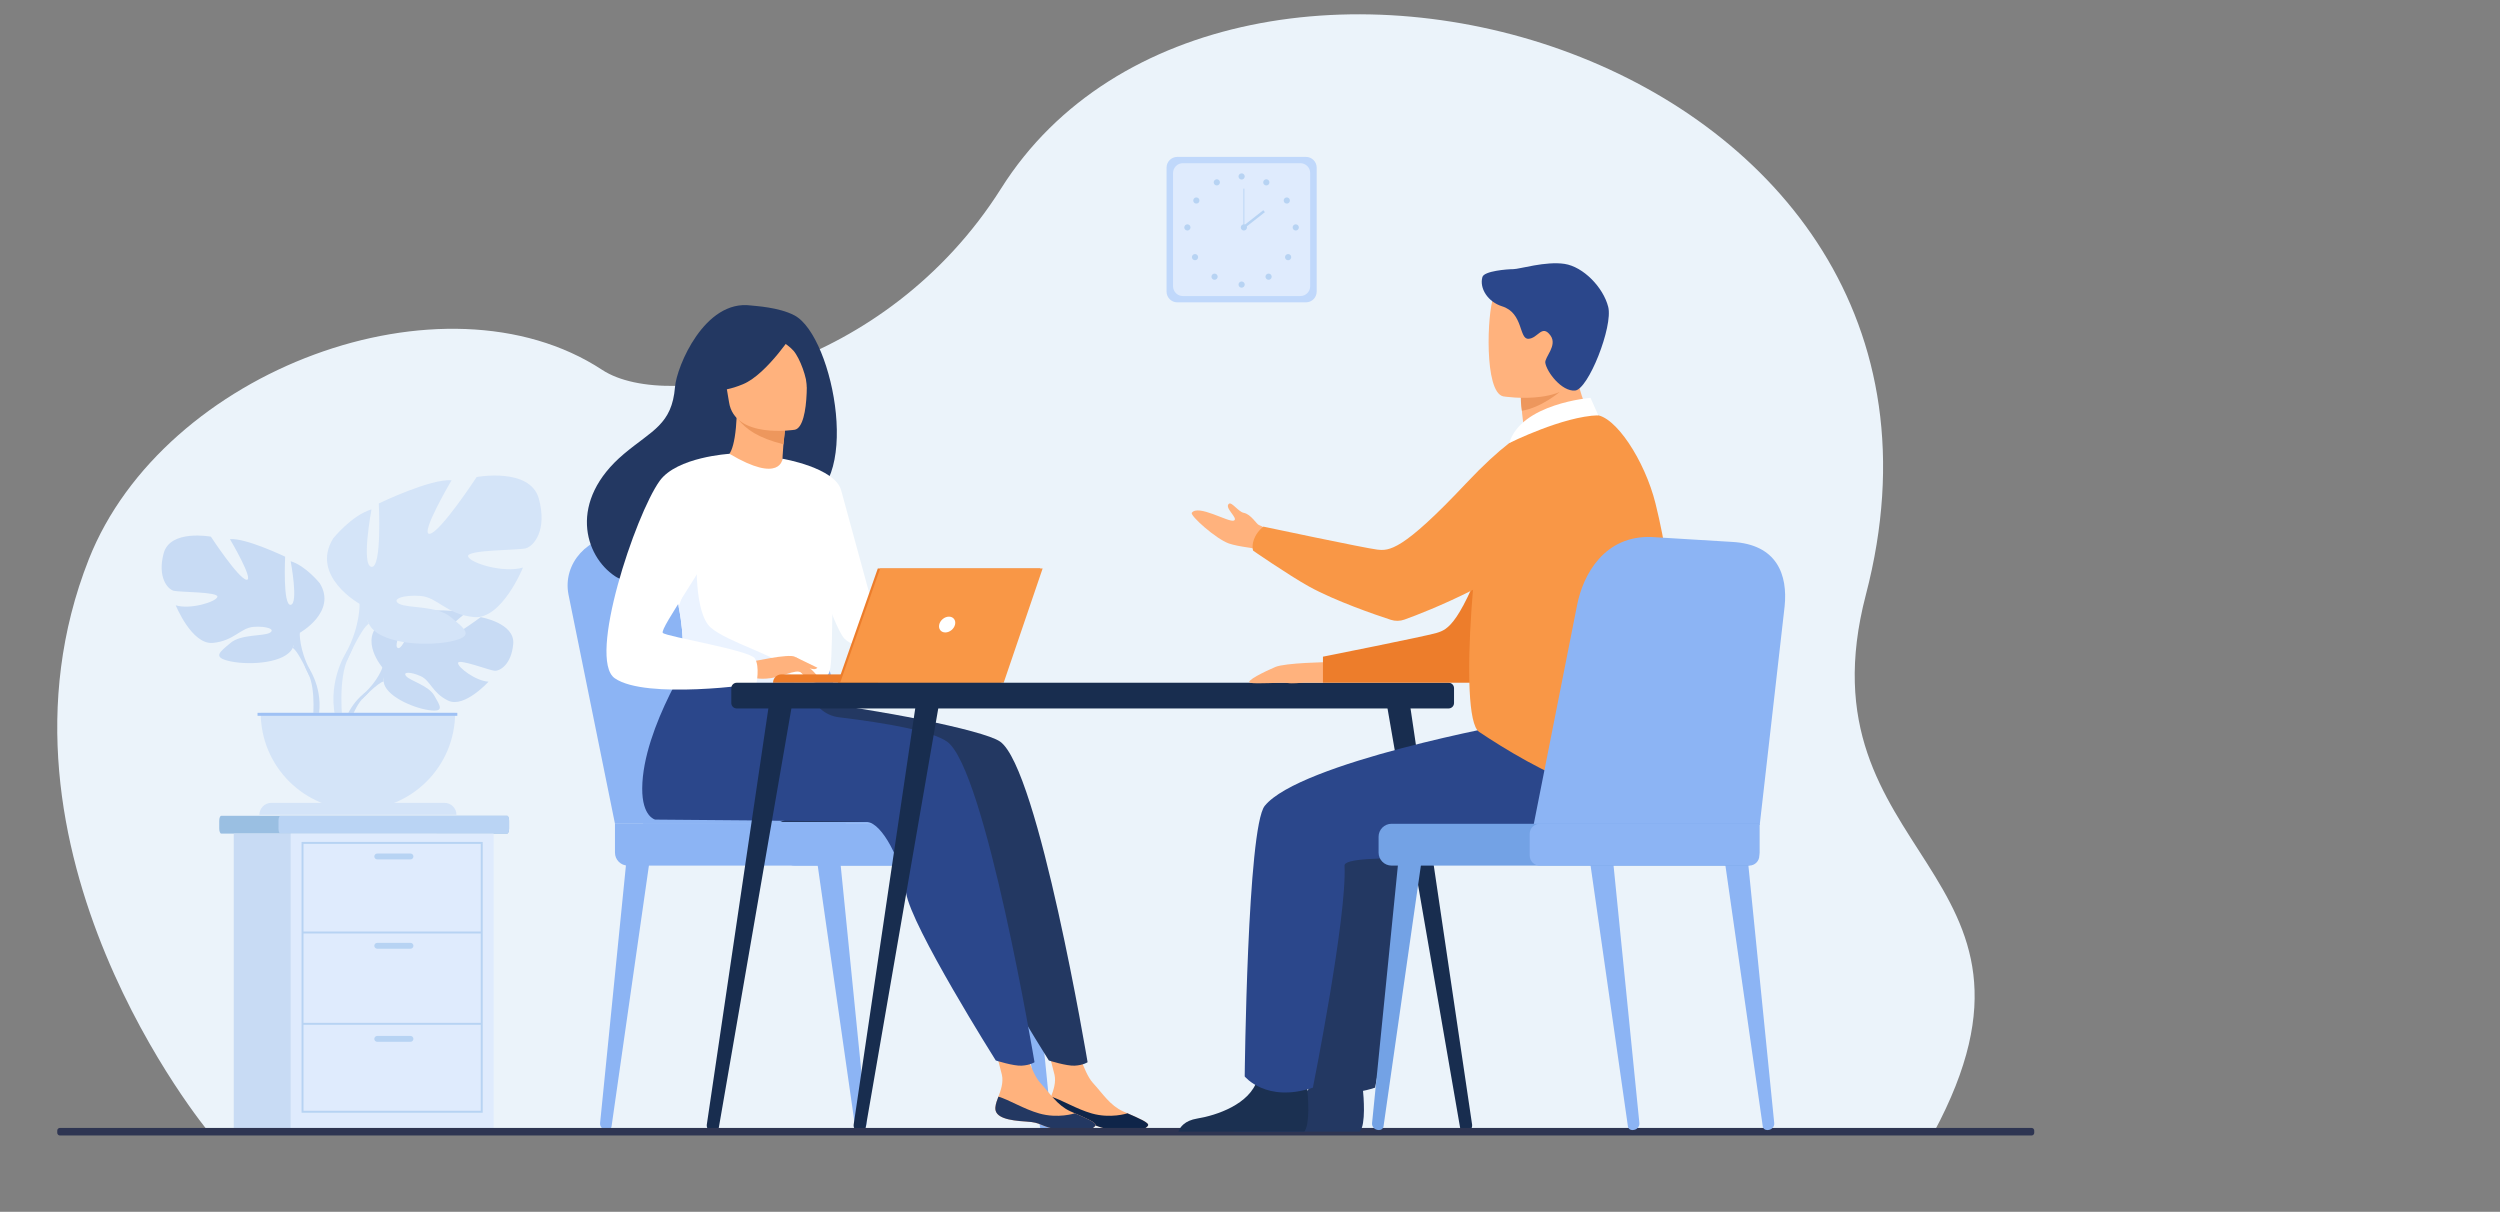 <svg width="524" height="254" viewBox="0 0 524 254" fill="none" xmlns="http://www.w3.org/2000/svg">
<rect x="0" y="0" width="524" height="254" fill="#808080" stroke="none"/>
<g clip-path="url(#clip0_1715_8003)">
<g clip-path="url(#clip1_1715_8003)">
<g clip-path="url(#clip2_1715_8003)">
<path d="M43.758 237.281C43.758 237.281 -5.419 178.122 18.614 117.22C34.282 77.521 93.046 55.768 126.21 77.521C140.334 86.786 185.651 77.834 209.847 39.477C256.866 -35.059 420.964 10.207 391.089 124.646C376.631 180.026 435.088 182.04 405.303 237.398L43.758 237.281Z" fill="#EBF3FA"/>
<path d="M80.16 139.918C80.16 139.918 75.201 134.14 79.855 130.469C79.855 130.469 83.254 128.414 86.027 128.581C86.027 128.581 82.099 135.157 83.37 135.812C84.641 136.466 87.217 128.167 87.217 128.167C87.217 128.167 94.953 127.418 97.442 128.613C97.442 128.613 90.829 134.017 92.222 134.338C93.615 134.66 100.758 129.356 100.758 129.356C100.758 129.356 107.958 130.58 107.573 134.966C107.189 139.353 104.709 140.706 103.618 140.591C102.527 140.474 96.149 138.043 96.01 138.935C95.871 139.827 99.711 142.743 102.4 142.879C102.4 142.879 97.323 148.47 93.95 146.857C90.577 145.243 90.289 142.686 88.186 141.727C86.084 140.768 84.288 140.771 85.157 141.749C86.025 142.727 89.831 143.678 91.033 145.802C92.235 147.927 93.314 149.359 89.824 148.835C86.334 148.311 80.66 145.76 80.41 142.84C80.16 139.918 80.16 139.918 80.16 139.918Z" fill="#C8DBF4"/>
<path d="M104.033 135.086C104.033 135.086 84.478 134.334 80.159 139.917C80.159 139.917 79.204 142.774 76.265 145.376L75.808 146.623C75.808 146.623 79.197 143.054 80.409 142.839C80.409 142.839 78.513 135.919 104.033 135.086Z" fill="#C8DBF4"/>
<path d="M76.267 145.375C76.267 145.375 72.069 148.475 71.778 154.014L72.54 154.082C72.54 154.082 73.88 148.356 76.303 146.116C78.726 143.876 76.267 145.375 76.267 145.375Z" fill="#C8DBF4"/>
<path d="M62.819 132.652C62.819 132.652 70.709 128.239 67.027 122.252C67.027 122.252 64.082 118.576 60.926 117.631C60.926 117.631 62.609 126.56 60.926 126.77C59.243 126.98 59.769 116.685 59.769 116.685C59.769 116.685 51.458 112.692 48.197 113.008C48.197 113.008 53.352 121.727 51.669 121.516C49.986 121.306 44.2 112.482 44.2 112.482C44.2 112.482 35.68 110.907 34.311 115.949C32.944 120.991 35.153 123.512 36.415 123.828C37.677 124.143 45.778 124.038 45.567 125.088C45.356 126.138 39.886 127.82 36.836 126.874C36.836 126.874 40.202 135.172 44.621 134.753C49.04 134.333 50.407 131.602 53.141 131.392C55.877 131.181 57.874 131.917 56.507 132.652C55.14 133.388 50.511 132.893 48.301 134.769C46.092 136.644 44.304 137.801 48.407 138.64C52.509 139.481 59.873 138.956 61.345 135.805C62.819 132.652 62.819 132.652 62.819 132.652Z" fill="#C8DBF4"/>
<path d="M38.205 117.524C38.205 117.524 60.295 124.668 62.821 132.652C62.821 132.652 62.715 136.224 64.925 140.321V141.897C64.925 141.897 62.61 136.539 61.348 135.803C61.347 135.803 66.29 128.87 38.205 117.524Z" fill="#C8DBF4"/>
<path d="M64.923 140.321C64.923 140.321 68.33 145.487 66.388 151.776L65.513 151.541C65.513 151.541 66.363 144.614 64.581 141.13C62.797 137.646 64.923 140.321 64.923 140.321Z" fill="#C8DBF4"/>
<path d="M75.372 126.567C75.372 126.567 64.972 120.751 69.826 112.857C69.826 112.857 73.708 108.01 77.868 106.763C77.868 106.763 75.65 118.534 77.868 118.812C80.086 119.089 79.393 105.518 79.393 105.518C79.393 105.518 90.347 100.255 94.646 100.671C94.646 100.671 87.852 112.165 90.07 111.889C92.288 111.611 99.914 99.979 99.914 99.979C99.914 99.979 111.147 97.901 112.948 104.55C114.75 111.198 111.838 114.52 110.174 114.936C108.51 115.351 97.834 115.214 98.11 116.598C98.388 117.982 105.598 120.199 109.619 118.952C109.619 118.952 105.181 129.892 99.357 129.338C93.534 128.785 91.731 125.184 88.125 124.907C84.519 124.629 81.884 125.599 83.687 126.568C85.49 127.538 91.592 126.887 94.503 129.359C97.414 131.831 99.773 133.354 94.364 134.462C88.955 135.57 79.249 134.877 77.308 130.723C75.372 126.567 75.372 126.567 75.372 126.567Z" fill="#D4E4F8"/>
<path d="M107.819 106.625C107.819 106.625 78.7 116.042 75.372 126.566C75.372 126.566 75.511 131.273 72.598 136.675V138.752C72.598 138.752 75.648 131.689 77.312 130.721C77.312 130.721 70.795 121.582 107.819 106.625Z" fill="#D4E4F8"/>
<path d="M72.598 136.676C72.598 136.676 68.108 143.486 70.668 151.776L71.823 151.466C71.823 151.466 70.702 142.336 73.051 137.743C75.4 133.15 72.598 136.676 72.598 136.676Z" fill="#D4E4F8"/>
<path d="M75.021 169.752C86.272 169.752 95.392 160.644 95.392 149.407H54.648C54.648 160.644 63.77 169.752 75.021 169.752Z" fill="#D4E4F8"/>
<path d="M95.674 170.787H54.368C54.368 169.402 55.494 168.277 56.881 168.277H93.161C94.548 168.277 95.674 169.402 95.674 170.787Z" fill="#D4E4F8"/>
<path d="M95.855 149.407H53.979V150.031H95.855V149.407Z" fill="#9FC1F4"/>
<path d="M180.139 236.86L180.24 236.858C181.063 236.844 181.699 236.17 181.622 235.398L176.13 180.63L171.338 181.056L179.224 236.119C179.285 236.549 179.679 236.867 180.139 236.86Z" fill="#8CB4F4"/>
<path d="M127.263 236.86L127.162 236.858C126.339 236.844 125.703 236.17 125.78 235.398L131.272 180.63L136.064 181.056L128.178 236.119C128.118 236.549 127.723 236.867 127.263 236.86Z" fill="#8CB4F4"/>
<path d="M218.879 236.86L218.98 236.858C219.803 236.844 220.44 236.17 220.362 235.398L214.87 180.63L210.079 181.056L217.964 236.119C218.025 236.549 218.419 236.867 218.879 236.86Z" fill="#8CB4F4"/>
<path d="M128.899 172.663L119.151 124.592C117.899 118.083 123.3 112.132 130.311 112.292L149.111 112.722C155.595 112.869 161.233 117.204 163.036 123.426L177.297 172.663H128.899Z" fill="#8CB4F4"/>
<path d="M134.796 172.663L125.048 124.592C123.796 118.083 129.197 112.132 136.208 112.292L155.007 112.722C161.492 112.869 167.13 117.204 168.933 123.426L183.194 172.663H134.796Z" fill="#8CB4F4"/>
<path d="M131.616 181.43H205.99C207.485 181.43 208.707 180.209 208.707 178.717V175.376C208.707 173.884 207.485 172.663 205.99 172.663H128.899V178.717C128.899 180.209 130.121 181.43 131.616 181.43Z" fill="#8CB4F4"/>
<path d="M166.518 181.43H213.93C215.133 181.43 216.119 180.445 216.119 179.244V174.847C216.119 173.645 215.133 172.661 213.93 172.661H166.518C165.314 172.661 164.329 173.645 164.329 174.847V179.244C164.329 180.447 165.313 181.43 166.518 181.43Z" fill="#8CB4F4"/>
<path d="M106.708 172.036V173.676C106.708 174.249 106.522 174.718 106.294 174.718H46.365C46.139 174.718 45.952 174.249 45.952 173.676V172.036C45.952 171.462 46.137 170.993 46.365 170.993H106.294C106.52 170.993 106.708 171.463 106.708 172.036Z" fill="#9ABFE2"/>
<path d="M106.708 172.036V173.676C106.708 174.249 106.537 174.718 106.329 174.718H58.751C58.542 174.718 58.373 174.249 58.373 173.676V172.036C58.373 171.462 58.544 170.993 58.751 170.993H106.327C106.537 170.993 106.708 171.463 106.708 172.036Z" fill="#BAD4F4"/>
<path d="M91.539 174.72H48.994V236.649H91.539V174.72Z" fill="#C8DBF4"/>
<path d="M103.462 174.72H60.917V236.649H103.462V174.72Z" fill="#DFEBFD"/>
<path d="M101.176 233.228H63.204V176.469H101.176V233.228ZM63.613 232.82H100.765V176.879H63.613V232.82Z" fill="#B7D3F3"/>
<path d="M100.972 195.245H63.408V195.654H100.972V195.245Z" fill="#B7D3F3"/>
<path d="M100.972 214.388H63.408V214.797H100.972V214.388Z" fill="#B7D3F3"/>
<path d="M86.038 180.13H79.068C78.731 180.13 78.453 179.854 78.453 179.515C78.453 179.178 78.729 178.9 79.068 178.9H86.038C86.376 178.9 86.654 179.176 86.654 179.515C86.654 179.854 86.378 180.13 86.038 180.13Z" fill="#B7D3F3"/>
<path d="M86.038 198.85H79.068C78.731 198.85 78.453 198.574 78.453 198.235C78.453 197.898 78.729 197.62 79.068 197.62H86.038C86.376 197.62 86.654 197.896 86.654 198.235C86.654 198.572 86.378 198.85 86.038 198.85Z" fill="#B7D3F3"/>
<path d="M86.038 218.362H79.068C78.731 218.362 78.453 218.086 78.453 217.748C78.453 217.41 78.729 217.133 79.068 217.133H86.038C86.376 217.133 86.654 217.409 86.654 217.748C86.654 218.086 86.378 218.362 86.038 218.362Z" fill="#B7D3F3"/>
<path d="M273.727 63.371H246.76C245.522 63.371 244.51 62.359 244.51 61.124V35.131C244.51 33.894 245.523 32.884 246.76 32.884H273.727C274.965 32.884 275.977 33.896 275.977 35.131V61.124C275.977 62.359 274.965 63.371 273.727 63.371Z" fill="#C0D8FB"/>
<path d="M272.559 62.052H247.928C246.798 62.052 245.872 61.127 245.872 59.999V36.257C245.872 35.128 246.798 34.204 247.928 34.204H272.559C273.689 34.204 274.614 35.128 274.614 36.257V59.999C274.614 61.127 273.689 62.052 272.559 62.052Z" fill="#DFEBFD"/>
<path d="M260.243 37.636C260.603 37.636 260.895 37.345 260.895 36.985C260.895 36.626 260.603 36.334 260.243 36.334C259.883 36.334 259.591 36.626 259.591 36.985C259.591 37.345 259.883 37.636 260.243 37.636Z" fill="#B7D3F3"/>
<path d="M264.851 37.906C265.027 37.592 265.423 37.478 265.737 37.654C266.052 37.829 266.166 38.224 265.99 38.538C265.815 38.852 265.419 38.966 265.104 38.791C264.79 38.616 264.676 38.22 264.851 37.906Z" fill="#B7D3F3"/>
<path d="M269.358 41.482C269.66 41.288 270.064 41.374 270.259 41.676C270.453 41.978 270.367 42.381 270.064 42.575C269.761 42.77 269.358 42.683 269.163 42.381C268.967 42.08 269.055 41.677 269.358 41.482Z" fill="#B7D3F3"/>
<path d="M271.589 47.016C271.949 47.016 272.241 47.308 272.241 47.667C272.241 48.026 271.949 48.318 271.589 48.318C271.229 48.318 270.937 48.026 270.937 47.667C270.938 47.308 271.229 47.016 271.589 47.016Z" fill="#B7D3F3"/>
<path d="M270.45 53.438C270.704 53.692 270.704 54.103 270.45 54.358C270.196 54.612 269.783 54.612 269.529 54.358C269.274 54.103 269.274 53.692 269.529 53.438C269.783 53.184 270.196 53.184 270.45 53.438Z" fill="#B7D3F3"/>
<path d="M266.356 57.536C266.61 57.79 266.61 58.202 266.356 58.456C266.102 58.71 265.689 58.71 265.435 58.456C265.18 58.202 265.18 57.79 265.435 57.536C265.689 57.282 266.102 57.282 266.356 57.536Z" fill="#B7D3F3"/>
<path d="M259.591 59.649C259.591 59.29 259.883 58.998 260.243 58.998C260.602 58.998 260.895 59.29 260.895 59.649C260.895 60.008 260.602 60.301 260.243 60.301C259.883 60.301 259.591 60.008 259.591 59.649Z" fill="#B7D3F3"/>
<path d="M255.613 37.906C255.438 37.592 255.042 37.478 254.727 37.654C254.413 37.829 254.299 38.224 254.474 38.538C254.65 38.852 255.046 38.966 255.36 38.791C255.676 38.616 255.789 38.22 255.613 37.906Z" fill="#B7D3F3"/>
<path d="M251.109 41.481C250.806 41.286 250.402 41.373 250.208 41.675C250.013 41.977 250.1 42.38 250.402 42.574C250.705 42.769 251.108 42.682 251.303 42.38C251.497 42.079 251.41 41.676 251.109 41.481Z" fill="#B7D3F3"/>
<path d="M248.876 47.015C248.516 47.015 248.224 47.307 248.224 47.666C248.224 48.025 248.516 48.317 248.876 48.317C249.235 48.317 249.528 48.025 249.528 47.666C249.528 47.307 249.235 47.015 248.876 47.015Z" fill="#B7D3F3"/>
<path d="M250.015 53.437C249.76 53.691 249.76 54.102 250.015 54.357C250.269 54.611 250.682 54.611 250.936 54.357C251.19 54.102 251.19 53.691 250.936 53.437C250.683 53.183 250.269 53.183 250.015 53.437Z" fill="#B7D3F3"/>
<path d="M254.569 58.647C254.93 58.647 255.222 58.356 255.222 57.996C255.222 57.636 254.93 57.345 254.569 57.345C254.209 57.345 253.917 57.636 253.917 57.996C253.917 58.356 254.209 58.647 254.569 58.647Z" fill="#B7D3F3"/>
<path d="M260.067 47.667C260.067 47.308 260.36 47.016 260.719 47.016C261.079 47.016 261.371 47.308 261.371 47.667C261.371 48.026 261.079 48.318 260.719 48.318C260.36 48.318 260.067 48.026 260.067 47.667Z" fill="#B7D3F3"/>
<path d="M260.809 39.533H260.63V47.667H260.809V39.533Z" fill="#B7D3F3"/>
<path d="M264.792 44.053L260.475 47.438L260.804 47.857L265.122 44.472L264.792 44.053Z" fill="#B7D3F3"/>
<path d="M193.691 162.603C189.667 169.596 184.606 172.296 184.606 172.296H163.552C163.552 172.296 196.76 157.267 193.691 162.603Z" fill="#233862"/>
<path d="M219.657 232.083C219.429 234.289 222.503 234.858 226.066 235.075C229.629 235.291 228.544 236.008 233.421 236.944C238.297 237.88 240.269 236.565 240.631 235.91C240.952 235.329 238.69 234.39 236.281 233.33C235.977 233.197 235.674 233.061 235.37 232.925C232.657 231.7 231.156 229.243 229.056 226.957C227.068 224.793 225.23 217.911 225.23 217.911L218.606 216.425C218.606 216.425 220.404 222.62 221.023 225.263C221.387 226.819 220.807 228.546 220.293 229.86C220.015 230.573 219.736 231.304 219.657 232.083Z" fill="#FFB27D"/>
<path d="M226.066 235.073C229.629 235.289 228.544 236.006 233.421 236.942C238.297 237.878 240.269 236.564 240.631 235.909C240.952 235.327 238.69 234.388 236.281 233.328L236.243 233.369C236.243 233.369 232.795 234.498 228.841 233.378C225.619 232.467 222.514 230.504 220.293 229.857C220.017 230.573 219.738 231.304 219.659 232.081C219.431 234.288 222.503 234.857 226.066 235.073Z" fill="#0F2549"/>
<path d="M209.621 155.439C206.056 152.939 182.477 148.484 170.445 147.195L157.145 135.665C157.145 135.665 145.825 152.409 145.734 165.22C145.692 171.193 148.447 171.786 148.448 171.788C148.448 171.788 191.084 172.103 192.952 172.296C196.011 172.611 200.047 180.222 201.054 187.153C202.063 194.085 219.841 222.277 219.841 222.277C219.841 222.277 223.55 223.464 225.263 223.364C227.107 223.256 227.961 222.639 227.961 222.639C227.961 222.639 217.66 161.076 209.621 155.439Z" fill="#233862"/>
<path d="M208.63 232.083C208.401 234.289 211.475 234.858 215.038 235.075C218.602 235.291 217.517 236.008 222.393 236.944C227.269 237.88 229.242 236.565 229.603 235.91C229.925 235.329 227.663 234.39 225.253 233.33C224.95 233.197 224.646 233.061 224.342 232.925C221.63 231.7 220.128 229.243 218.028 226.957C216.04 224.793 214.202 217.911 214.202 217.911L207.577 216.425C207.577 216.425 209.375 222.62 209.994 225.263C210.358 226.819 209.777 228.546 209.264 229.86C208.988 230.573 208.709 231.304 208.63 232.083Z" fill="#FFB27D"/>
<path d="M215.038 235.073C218.602 235.289 217.517 236.006 222.393 236.942C227.269 237.878 229.242 236.564 229.603 235.909C229.925 235.327 227.663 234.388 225.253 233.328L225.215 233.369C225.215 233.369 221.767 234.498 217.813 233.378C214.591 232.467 211.487 230.504 209.266 229.857C208.989 230.573 208.71 231.304 208.631 232.081C208.401 234.288 211.475 234.857 215.038 235.073Z" fill="#233862"/>
<path d="M198.495 155.439C195.398 153.268 186.084 151.584 175.804 150.334C172.961 149.988 170.628 147.925 169.933 145.151L146.019 135.665C146.019 135.665 134.699 152.409 134.609 165.22C134.566 171.193 137.321 171.786 137.323 171.788C137.323 171.788 179.958 172.103 181.827 172.296C184.885 172.611 188.921 180.222 189.928 187.153C190.937 194.085 208.716 222.277 208.716 222.277C208.716 222.277 212.424 223.464 214.138 223.364C215.981 223.256 216.835 222.639 216.835 222.639C216.835 222.639 206.534 161.076 198.495 155.439Z" fill="#2B478B"/>
<path d="M166.497 66.094C163.212 64.371 158.211 64.137 157.398 64.029C147.678 62.725 141.827 76.831 141.482 81.105C140.848 88.983 136.675 90.184 130.801 95.118C119.023 105.011 122.477 116.508 128.918 120.779C132.782 123.341 139.593 120.779 139.593 120.779C139.69 120.846 158.221 110.433 167.355 105.41C181.05 103.465 174.871 70.485 166.497 66.094Z" fill="#233862"/>
<path d="M164.469 100.556C164.512 100.578 160.15 102.56 157 101.52C154.038 100.546 151.43 96.093 151.47 96.085C152.756 95.9 154.063 94.632 154.428 87.127L154.997 87.27L164.57 89.687C164.57 89.687 164.191 92.715 164.035 95.579C163.905 97.984 163.931 100.272 164.469 100.556Z" fill="#FFB27D"/>
<path d="M164.571 89.686C164.571 89.686 164.571 90.31 164.213 93.126C158.799 91.763 156.413 89.97 154.728 87.918L164.571 89.686Z" fill="#ED975D"/>
<path d="M166.614 90.069C166.614 90.069 153.956 92.127 152.794 84.235C151.631 76.343 149.216 71.293 157.247 69.645C165.281 67.998 167.298 70.778 168.328 73.317C169.357 75.856 169.876 89.33 166.614 90.069Z" fill="#FFB27D"/>
<path d="M166.626 69.314C166.626 69.314 160.877 78.376 155.746 80.523C150.614 82.669 148.093 81.58 148.093 81.58C148.093 81.58 150.428 78.045 151.036 73.297C151.216 71.899 152.128 70.698 153.44 70.174C157.122 68.701 164.245 66.379 166.626 69.314Z" fill="#233862"/>
<path d="M161.575 70.19C161.575 70.19 164.944 71.914 166.332 73.532C167.671 75.092 169.218 79.326 169.107 81.228C169.107 81.228 170.77 72.116 167.307 68.984C163.637 65.663 161.575 70.19 161.575 70.19Z" fill="#233862"/>
<path d="M174.596 119.837C174.212 145.533 174.491 140.163 171.676 142.601C170.998 143.188 169.091 143.539 166.582 143.704C158.692 144.226 144.823 142.928 144.296 141.472C142.475 136.435 143.76 134.869 142.243 127.155C142.085 126.335 141.889 125.447 141.659 124.48C140.393 119.182 139.162 117.379 143.652 108.869C147.726 101.159 152.514 94.896 152.896 95.121C163.642 101.492 164.01 96.152 164.01 96.152C164.01 96.152 174.785 107.304 174.596 119.837Z" fill="white"/>
<path d="M164.009 96.152C164.009 96.152 175.007 98.014 176.305 102.769C177.604 107.523 185.245 135.473 185.245 135.473C185.245 135.473 179.625 136.482 177.028 133.888C174.431 131.295 167.991 109.829 167.991 109.829L164.009 96.152Z" fill="white"/>
<path d="M166.582 143.705C158.692 144.228 144.823 142.93 144.296 141.474C142.475 136.437 143.76 134.871 142.243 127.157L146.049 116.455C146.049 116.455 145.42 128.372 148.938 131.507C152.453 134.641 163.346 137.558 165.057 140.176C165.882 141.432 166.424 142.692 166.582 143.705Z" fill="#EBF3FF"/>
<path d="M157.543 138.693C157.543 138.693 165.327 136.962 166.582 137.651C167.838 138.341 170.907 140.854 171.292 141.728C171.676 142.603 168.496 141.065 167.461 140.788C166.791 140.608 165.028 141.22 164.155 141.511C160.482 142.734 158.23 142.105 158.23 142.105L157.543 138.693Z" fill="#FFB27D"/>
<path d="M152.895 95.121C152.895 95.121 141.879 95.764 138.26 100.804C133.167 107.898 123.063 138.132 128.854 142.163C135.375 146.704 158.531 143.352 158.531 143.352C158.531 143.352 159.302 139.755 158.23 138.015C157.158 136.274 139.734 133.463 138.929 132.66C138.125 131.857 148.982 116.999 148.982 114.59C148.982 112.181 152.895 95.121 152.895 95.121Z" fill="white"/>
<path d="M166.959 139.815C166.959 139.815 168.59 141.917 169.125 142.168C169.66 142.419 170.005 142.356 170.005 142.356L168.905 140.381L166.959 139.815Z" fill="#FFB27D"/>
<path d="M166.582 137.651L171.324 139.951C171.324 139.951 171.122 140.281 170.539 140.255C169.955 140.229 168.481 139.69 168.481 139.69L166.582 137.651Z" fill="#FFB27D"/>
<path d="M184.051 143.103H162.027C162.027 142.135 162.814 141.35 163.783 141.35H184.051V143.103Z" fill="#ED7D2B"/>
<path d="M183.986 119.15H218.036L209.868 143.104H175.599L183.986 119.15Z" fill="#ED7D2B"/>
<path d="M218.537 119.15L210.37 143.104H176.099L184.488 119.15H218.537Z" fill="#F99746"/>
<path d="M200.18 130.905C199.968 131.821 199.054 132.563 198.137 132.563C197.22 132.563 196.649 131.821 196.861 130.905C197.073 129.99 197.986 129.248 198.903 129.248C199.82 129.248 200.392 129.99 200.18 130.905Z" fill="white"/>
<path d="M154.415 148.492H303.628C304.255 148.492 304.764 147.984 304.764 147.357V144.238C304.764 143.612 304.255 143.104 303.628 143.104H154.415C153.788 143.104 153.279 143.612 153.279 144.238V147.357C153.279 147.984 153.788 148.492 154.415 148.492Z" fill="#182D4F"/>
<path d="M307.281 237.259L307.345 237.252C308.11 237.157 308.651 236.476 308.554 235.73L295.257 145.846L290.39 145.984L306.035 236.355C306.134 236.933 306.684 237.334 307.281 237.259Z" fill="#182D4F"/>
<path d="M149.418 237.259L149.353 237.252C148.589 237.157 148.048 236.476 148.144 235.73L161.441 145.846L166.309 145.984L150.663 236.355C150.565 236.933 150.016 237.334 149.418 237.259Z" fill="#182D4F"/>
<path d="M180.201 237.259L180.136 237.252C179.372 237.157 178.831 236.476 178.927 235.73L192.224 145.846L197.092 145.984L181.446 236.355C181.347 236.933 180.797 237.334 180.201 237.259Z" fill="#182D4F"/>
<path d="M425.814 238H12.564C12.253 238 12 237.746 12 237.436V236.975C12 236.664 12.254 236.411 12.564 236.411H425.813C426.124 236.411 426.377 236.665 426.377 236.975V237.436C426.379 237.747 426.124 238 425.814 238Z" fill="#2E3552"/>
<path d="M258.646 237.187H285.031C286.3 235.64 285.832 229.934 285.641 228.069C285.601 227.694 285.573 227.475 285.573 227.475C285.573 227.475 276.563 220.277 275.325 225.788C275.287 225.961 275.242 226.13 275.192 226.296C273.633 231.451 266.638 233.793 262.6 234.446C259.975 234.874 259.004 236.236 258.646 237.187Z" fill="#233862"/>
<path d="M330.642 151.565C329.69 151.565 285.445 159.861 278.126 168.908C274.471 173.428 273.927 225.624 273.927 225.624C273.927 225.624 278.45 231.224 288.218 227.972C288.218 227.972 295.38 192.26 294.852 181.43C294.706 178.435 325.083 180.996 330.642 179.559C336.201 178.122 349.786 166.043 346.793 160.16C343.8 154.276 330.642 151.565 330.642 151.565Z" fill="#233862"/>
<path d="M278.317 138.785C278.317 138.785 269.391 138.905 267.282 139.809C265.172 140.713 260.889 142.786 262.035 143.104C263.182 143.423 268.649 142.973 269.83 143.154C271.012 143.335 272.468 143.104 273.192 143.104C273.915 143.104 277.29 143.104 277.29 143.104L278.317 138.785Z" fill="#FFB27D"/>
<path d="M267.882 117.396C267.882 117.396 264.84 115.224 261.885 114.802C260.199 114.561 258.561 114.262 257.571 113.913C254.844 112.954 249.389 108.055 249.803 107.481C251.126 105.64 257.495 109.537 258.606 109.118C259.718 108.699 256.47 106.393 257.599 105.581C258.19 105.158 259.57 107.281 260.697 107.494C262.224 107.783 263.417 109.935 263.878 110.048C264.772 110.267 268.691 113.177 268.691 113.177L267.882 117.396Z" fill="#FFB27D"/>
<path d="M326.235 92.037C326.235 92.037 319.442 94.14 312.748 112.547C306.054 130.955 303.513 131.949 301.08 132.67C298.647 133.393 277.29 137.639 277.29 137.639V143.102H310.196C310.196 143.102 322.535 131.379 326.235 123.489C329.934 115.599 326.235 92.037 326.235 92.037Z" fill="#ED7D2B"/>
<path d="M246.985 237.187H273.37C274.639 235.64 274.171 229.934 273.98 228.069C273.94 227.694 273.912 227.475 273.912 227.475C273.912 227.475 264.903 220.277 263.664 225.788C263.626 225.961 263.581 226.13 263.531 226.296C261.972 231.451 254.977 233.793 250.939 234.446C248.314 234.874 247.343 236.236 246.985 237.187Z" fill="#1B3051"/>
<path d="M317.605 151.565C316.652 151.565 272.408 159.861 265.09 168.908C261.434 173.428 260.89 225.624 260.89 225.624C260.89 225.624 265.414 231.224 275.182 227.972C275.182 227.972 282.343 192.26 281.816 181.43C281.669 178.435 312.046 180.996 317.605 179.559C323.164 178.122 336.749 166.043 333.756 160.16C330.762 154.276 317.605 151.565 317.605 151.565Z" fill="#2B478B"/>
<path d="M320.373 97.871C323.556 97.608 326.893 96.761 329.778 95.827C333.383 94.659 336.289 92.95 334.417 89.66C332.692 86.628 329.897 79.852 330.086 74.239L323.378 79.639L318.82 83.306C318.82 83.306 318.839 85.468 319.338 89.257C319.428 89.948 319.535 90.694 319.661 91.49C319.762 92.134 319.466 92.777 318.911 93.12C318.876 93.142 318.842 93.162 318.808 93.184C316.542 94.605 317.707 98.092 320.373 97.871Z" fill="#FFB27D"/>
<path d="M318.82 82.413C318.82 82.413 318.588 83.199 318.988 86.098C323.052 85.436 326.849 82.199 326.849 82.199C324.78 81.632 324.028 79.4 322.487 79.609L318.82 82.413Z" fill="#ED975D"/>
<path d="M315.061 83.075C315.061 83.075 330.689 85.668 332.157 75.923C333.623 66.179 336.629 59.951 326.713 57.883C316.796 55.816 314.293 59.243 313.012 62.376C311.73 65.508 311.034 82.149 315.061 83.075Z" fill="#FFB27D"/>
<path d="M310.714 58.063C310.043 60.41 311.838 63.267 314.853 64.209C319.329 65.605 318.339 71.088 320.354 71.013C322.367 70.939 323.18 67.862 324.979 70.32C326.513 72.417 323.702 74.902 323.895 76.053C324.227 78.027 327.324 82.066 330.114 81.863C332.904 81.66 338.125 68.417 337.081 64.32C336.037 60.223 331.86 55.902 327.906 55.306C323.952 54.71 318.462 56.414 317.194 56.414C315.926 56.414 311.076 56.795 310.714 58.063Z" fill="#2B478B"/>
<path d="M347.002 105.562C344.743 96.482 338.499 86.956 334.278 86.963C327.084 86.976 316.744 88.873 312.569 99.159C309.494 106.734 305.393 150.311 310.028 153.41C320.624 160.495 345.187 174.956 349.55 160.208C353.55 146.694 350.922 121.32 347.002 105.562Z" fill="#F99746"/>
<path d="M329.53 96.526C327.479 91.195 320.86 89.353 316.346 92.86C313.904 94.757 310.916 97.458 307.304 101.298C293.88 115.575 291.151 115.486 288.631 115.191C286.11 114.896 264.809 110.381 264.809 110.381C264.809 110.381 263.718 111.184 263.076 112.484C262.22 114.218 262.651 115.401 262.651 115.401C261.816 114.862 270.201 120.635 274.375 122.936C279.887 125.974 288.192 128.825 291.499 129.907C292.437 130.213 293.449 130.199 294.377 129.864C299.287 128.098 315.774 121.657 329.197 110.483C332.733 107.538 331.433 101.469 329.53 96.526Z" fill="#F99746"/>
<path d="M335.002 87.051L333.373 83.388C333.373 83.388 318.795 84.575 316.345 92.86C316.346 92.86 327.646 87.23 335.002 87.051Z" fill="white"/>
<path d="M370.395 236.859L370.496 236.857C371.319 236.843 371.955 236.169 371.878 235.397L366.386 180.629L361.594 181.055L369.48 236.118C369.54 236.548 369.935 236.866 370.395 236.859Z" fill="#8CB4F4"/>
<path d="M342.13 236.859L342.231 236.857C343.054 236.843 343.69 236.169 343.613 235.397L338.122 180.629L333.331 181.055L341.216 236.118C341.276 236.548 341.669 236.866 342.13 236.859Z" fill="#8CB4F4"/>
<path d="M289.068 236.859L288.967 236.857C288.144 236.843 287.508 236.169 287.585 235.397L293.077 180.629L297.869 181.055L289.983 236.118C289.922 236.548 289.528 236.866 289.068 236.859Z" fill="#73A2E5"/>
<path d="M368.842 172.87L374.053 127.127C374.736 120.536 372.528 114.08 363.002 113.581L346.245 112.561C336.312 112.153 331.829 120.407 330.572 126.762L320.623 177.044L368.842 172.87Z" fill="#8CB4F4"/>
<path d="M366.042 181.429H291.668C290.173 181.429 288.951 180.208 288.951 178.716V175.375C288.951 173.883 290.173 172.662 291.668 172.662H368.759V178.716C368.759 180.208 367.537 181.429 366.042 181.429Z" fill="#73A2E5"/>
<path d="M366.649 181.429H322.734C321.573 181.429 320.624 180.482 320.624 179.322V174.769C320.624 173.61 321.573 172.662 322.734 172.662H368.759V179.322C368.759 180.482 367.81 181.429 366.649 181.429Z" fill="#8CB4F4"/>
</g>
</g>
</g>
<defs>
<clipPath id="clip0_1715_8003">
<rect width="524" height="254" fill="white"/>
</clipPath>
<clipPath id="clip1_1715_8003">
<rect width="478" height="267" fill="white" transform="translate(-26 -16)"/>
</clipPath>
<clipPath id="clip2_1715_8003">
<rect width="414.379" height="235" fill="white" transform="translate(12 3)"/>
</clipPath>
</defs>
</svg>
